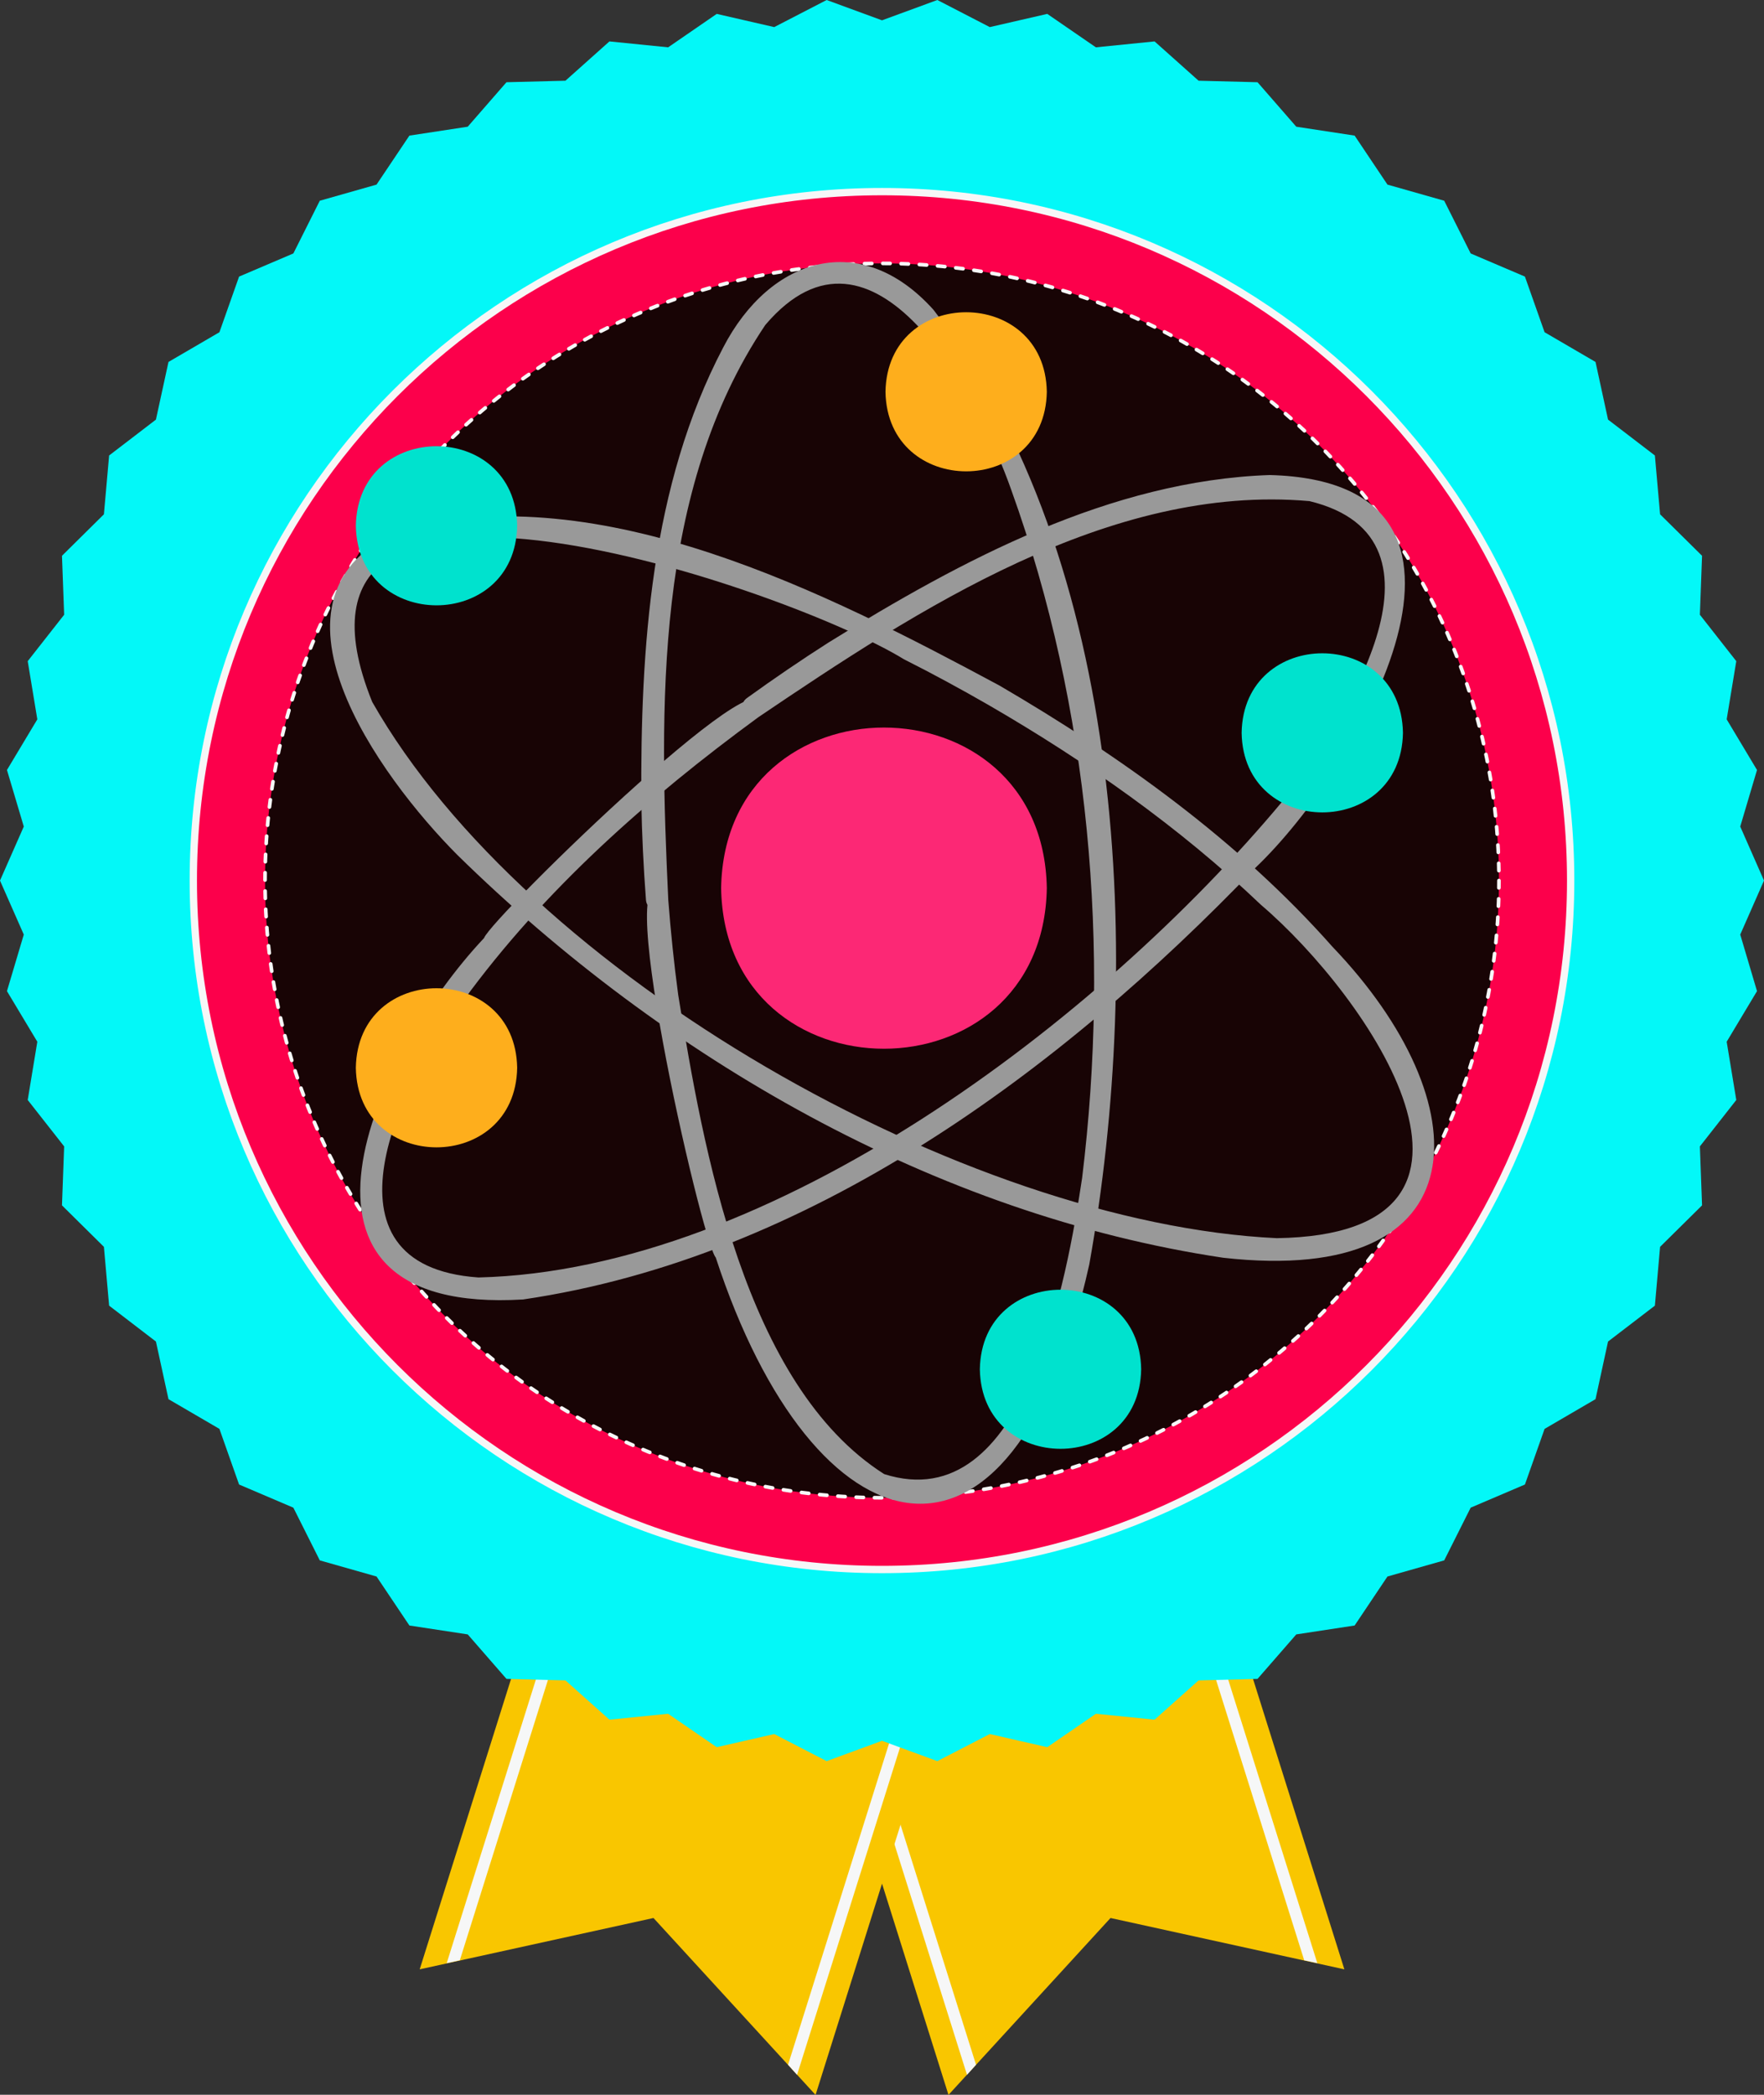 <?xml version="1.0" encoding="UTF-8" standalone="no"?>
<!-- Created with Inkscape (http://www.inkscape.org/) -->

<svg
   width="59.314mm"
   height="70.409mm"
   viewBox="0 0 59.314 70.409"
   version="1.1"
   id="svg1"
   inkscape:version="1.4 (e7c3feb1, 2024-10-09)"
   sodipodi:docname="drawing.svg"
   xmlns:inkscape="http://www.inkscape.org/namespaces/inkscape"
   xmlns:sodipodi="http://sodipodi.sourceforge.net/DTD/sodipodi-0.dtd"
   xmlns="http://www.w3.org/2000/svg"
   xmlns:svg="http://www.w3.org/2000/svg">
  <rect x="0" y="0" width="59.314" height="70.409" fill="#333333" stroke="none"/>
  <sodipodi:namedview
     id="namedview1"
     pagecolor="#ffffff"
     bordercolor="#000000"
     borderopacity="0.25"
     inkscape:showpageshadow="2"
     inkscape:pageopacity="0.0"
     inkscape:pagecheckerboard="0"
     inkscape:deskcolor="#d1d1d1"
     inkscape:document-units="mm"
     inkscape:zoom="0.9199304"
     inkscape:cx="126.0965"
     inkscape:cy="152.72895"
     inkscape:window-width="1440"
     inkscape:window-height="872"
     inkscape:window-x="0"
     inkscape:window-y="28"
     inkscape:window-maximized="0"
     inkscape:current-layer="layer1" />
  <defs
     id="defs1" />
  <g
     inkscape:label="Layer 1"
     inkscape:groupmode="layer"
     id="layer1">
    <g
       id="g1925"
       transform="translate(-285.798,-635.548)"
       style="stroke-width:0.265">
		<polygon
   style="clip-rule:evenodd;fill:#f9c600;fill-rule:evenodd;stroke-width:0.265"
   points="317.698,705.954 323.139,700.016 331.002,701.742 326.899,688.701 313.578,692.892 317.689,705.957 "
   id="polygon1918" />

		<polygon
   style="clip-rule:evenodd;fill:#f6f7f7;fill-rule:evenodd;stroke-width:0.265"
   points="318.617,704.949 318.313,705.288 314.339,692.658 314.712,692.541 "
   id="polygon1919" />

		<polygon
   style="clip-rule:evenodd;fill:#f6f7f7;fill-rule:evenodd;stroke-width:0.265"
   points="326.133,688.943 330.093,701.534 329.652,701.438 325.759,689.06 "
   id="polygon1920" />

		<polygon
   style="clip-rule:evenodd;fill:#f9c600;fill-rule:evenodd;stroke-width:0.265"
   points="313.213,705.954 307.771,700.016 299.91,701.742 304.014,688.701 317.334,692.892 313.223,705.957 "
   id="polygon1921" />

		<polygon
   style="clip-rule:evenodd;fill:#f6f7f7;fill-rule:evenodd;stroke-width:0.265"
   points="312.296,704.949 312.599,705.288 316.573,692.658 316.198,692.541 "
   id="polygon1922" />

		<polygon
   style="clip-rule:evenodd;fill:#f6f7f7;fill-rule:evenodd;stroke-width:0.265"
   points="304.779,688.943 300.818,701.534 301.259,701.438 305.152,689.06 "
   id="polygon1923" />

		<polygon
   style="clip-rule:evenodd;fill:#03f8f8;fill-rule:evenodd;stroke-width:0.265;fill-opacity:1"
   points="328.082,691.979 326.1,692.03 324.62,693.35 322.647,693.152 321.012,694.275 319.079,693.833 317.316,694.743 315.455,694.06 313.594,694.743 311.831,693.833 309.898,694.275 308.264,693.152 306.29,693.35 304.811,692.03 302.828,691.979 301.525,690.484 299.564,690.185 298.459,688.538 296.551,687.996 295.662,686.224 293.837,685.446 293.176,683.576 291.463,682.577 291.041,680.64 289.467,679.434 289.292,677.457 287.882,676.063 287.955,674.081 286.73,672.521 287.053,670.563 286.032,668.862 286.598,666.961 285.798,665.146 286.598,663.33 286.032,661.429 287.053,659.727 286.73,657.771 287.955,656.211 287.882,654.229 289.292,652.835 289.467,650.858 291.041,649.652 291.463,647.714 293.176,646.715 293.837,644.845 295.662,644.067 296.551,642.295 298.459,641.753 299.564,640.106 301.525,639.807 302.828,638.312 304.811,638.261 306.29,636.94 308.264,637.139 309.898,636.015 311.831,636.459 313.594,635.548 315.455,636.231 317.316,635.548 319.079,636.459 321.012,636.015 322.647,637.139 324.62,636.94 326.1,638.261 328.082,638.312 329.385,639.807 331.347,640.106 332.451,641.753 334.359,642.295 335.249,644.067 337.073,644.845 337.734,646.715 339.447,647.714 339.868,649.652 341.443,650.858 341.618,652.835 343.029,654.229 342.956,656.211 344.18,657.771 343.857,659.727 344.877,661.429 344.313,663.33 345.112,665.146 344.313,666.961 344.877,668.862 343.857,670.563 344.18,672.521 342.956,674.081 343.029,676.063 341.618,677.457 341.443,679.434 339.868,680.64 339.447,682.577 337.734,683.576 337.073,685.446 335.249,686.224 334.359,687.996 332.451,688.538 331.347,690.185 329.385,690.484 "
   id="polygon1924" />

		<path
   style="clip-rule:evenodd;fill:#ea557b;fill-rule:evenodd;stroke-width:0.265"
   d="m 338.611,665.146 c 0,12.789 -10.367,23.157 -23.156,23.157 -12.789,0 -23.157,-10.368 -23.157,-23.157 0,-12.79 10.368,-23.157 23.157,-23.157 12.789,-10e-4 23.156,10.367 23.156,23.157 z"
   id="path1924" />

		<path
   style="clip-rule:evenodd;fill:#fc004b;fill-rule:evenodd;stroke:#f6f7f7;stroke-width:0.246;fill-opacity:1"
   d="m 338.611,665.146 c 0,12.789 -10.367,23.157 -23.156,23.157 -12.789,0 -23.157,-10.368 -23.157,-23.157 0,-12.79 10.368,-23.157 23.157,-23.157 12.789,-10e-4 23.156,10.367 23.156,23.157 z"
   id="path1925" />

		
			<circle
   style="clip-rule:evenodd;fill:#180405;fill-rule:evenodd;stroke:#f6f7f7;stroke-width:0.123;stroke-linecap:round;stroke-dasharray:0.246, 0.369;fill-opacity:1"
   cx="315.455"
   cy="665.146"
   id="circle1925"
   r="20.745" />

	</g>
    <g
       id="g37"
       transform="matrix(0.075,0,0,0.075,3.101,2.961)"
       style="stroke-width:3.538">
		<path
   style="fill:#fc2875;stroke-width:3.538"
   d="m 427.971,358.553 c -1.639,95.973 -144.396,95.957 -146.021,-0.003 1.638,-95.969 144.396,-95.954 146.021,0.003 z"
   id="path29" />

		<g
   id="g30"
   style="stroke-width:3.538">
			<path
   style="fill:#999999;stroke-width:3.538"
   d="m 298.582,281.993 c 71.384,-48.267 157.576,-104.804 247.147,-96.89 69.546,16.856 14.426,101.298 -12.337,134.806 -81.805,97.921 -228.617,209.922 -360.228,213.127 -75.21,-5.225 -35.058,-88.118 -6.781,-124.079 36.116,-49.597 82.898,-90.88 132.199,-126.964 16.44,-42.926 -119.812,89.966 -122.906,98.914 -49.644,52.715 -102.447,169.104 17.487,161.987 128.124,-18.792 240.676,-102.073 328.444,-193.583 46.274,-44.033 120.809,-172.912 6.29,-175.901 -71.568,2.5 -138.057,38.088 -197.713,75.019 -12.46,7.948 -24.666,16.281 -36.649,24.93 -5.17,3.731 -0.184,12.409 5.047,8.634 z"
   id="path30" />

		</g>

		<g
   id="g31"
   style="stroke-width:3.538">
			<path
   style="fill:#999999;stroke-width:3.538"
   d="m 406.8,267.787 c -77.312,-41.494 -178.683,-93.39 -267.93,-70.055 -69.737,29.709 -9.746,111.296 24.888,146.007 92.736,90.86 213.858,161.111 343.284,180.458 116.774,13.145 115.867,-69.573 49.082,-139.272 -42.115,-47.591 -94.698,-85.22 -149.324,-117.138 -5.58,-3.23 -10.621,5.408 -5.047,8.635 43.757,25.332 85.579,54.699 122.246,89.629 47.88,40.843 121.787,147.608 7.094,149.371 C 391.478,508.857 195.027,397.443 125.514,275.069 71.28,140.634 313.423,224.838 363.933,255.993 c 12.803,6.444 25.4,13.279 37.821,20.429 5.586,3.216 10.628,-5.422 5.046,-8.635 z"
   id="path31" />

		</g>

		<g
   id="g32"
   style="stroke-width:3.538">
			<path
   style="fill:#999999;stroke-width:3.538"
   d="m 258.256,363.811 c -3.99,-86.004 -6.346,-183.521 43.505,-257.651 48.562,-57.111 95.678,32.282 110.313,74.036 35.222,97.867 44.323,205.255 31.728,308.233 -6.639,43.927 -25.332,152.986 -88.751,132.724 -62.686,-39.893 -81.189,-145.871 -92.338,-214.762 -1.904,-14.146 -3.353,-28.35 -4.457,-42.58 -28.357,-36.533 14.858,153.079 21.294,160.292 43.88,134.268 132.908,158.318 167.455,3.113 24.24,-135.347 16.932,-315.549 -69.846,-427.855 -32.552,-36.237 -73.272,-23.654 -94.286,16.918 -32.476,61.874 -37.107,134.741 -36.699,203.429 0.259,14.72 0.979,29.424 2.082,44.104 0.479,6.377 10.483,6.429 10,-0.001 z"
   id="path32" />

		</g>

		<path
   style="fill:#feae1c;stroke-width:3.538"
   d="m 427.971,136.109 c -0.812,47.538 -71.523,47.53 -72.328,-0.002 0.811,-47.536 71.523,-47.528 72.328,0.002 z"
   id="path33" />

		<path
   style="fill:#00e2ce;stroke-width:3.538"
   d="m 587.639,288.954 c -0.812,47.538 -71.523,47.53 -72.328,-0.001 0.812,-47.537 71.523,-47.529 72.328,0.001 z"
   id="path34" />

		<path
   style="fill:#00e2ce;stroke-width:3.538"
   d="m 470.276,574.174 c -0.812,47.538 -71.523,47.53 -72.328,-0.002 0.811,-47.536 71.523,-47.529 72.328,0.002 z"
   id="path35" />

		<path
   style="fill:#feae1c;stroke-width:3.538"
   d="m 190.515,439.069 c -0.812,47.538 -71.523,47.53 -72.328,-0.001 0.812,-47.536 71.523,-47.529 72.328,0.001 z"
   id="path36" />

		<path
   style="fill:#00e2ce;stroke-width:3.538"
   d="m 190.515,196.155 c -0.812,47.538 -71.523,47.53 -72.328,-0.002 0.812,-47.535 71.523,-47.528 72.328,0.002 z"
   id="path37" />

	</g>
  </g>
</svg>
